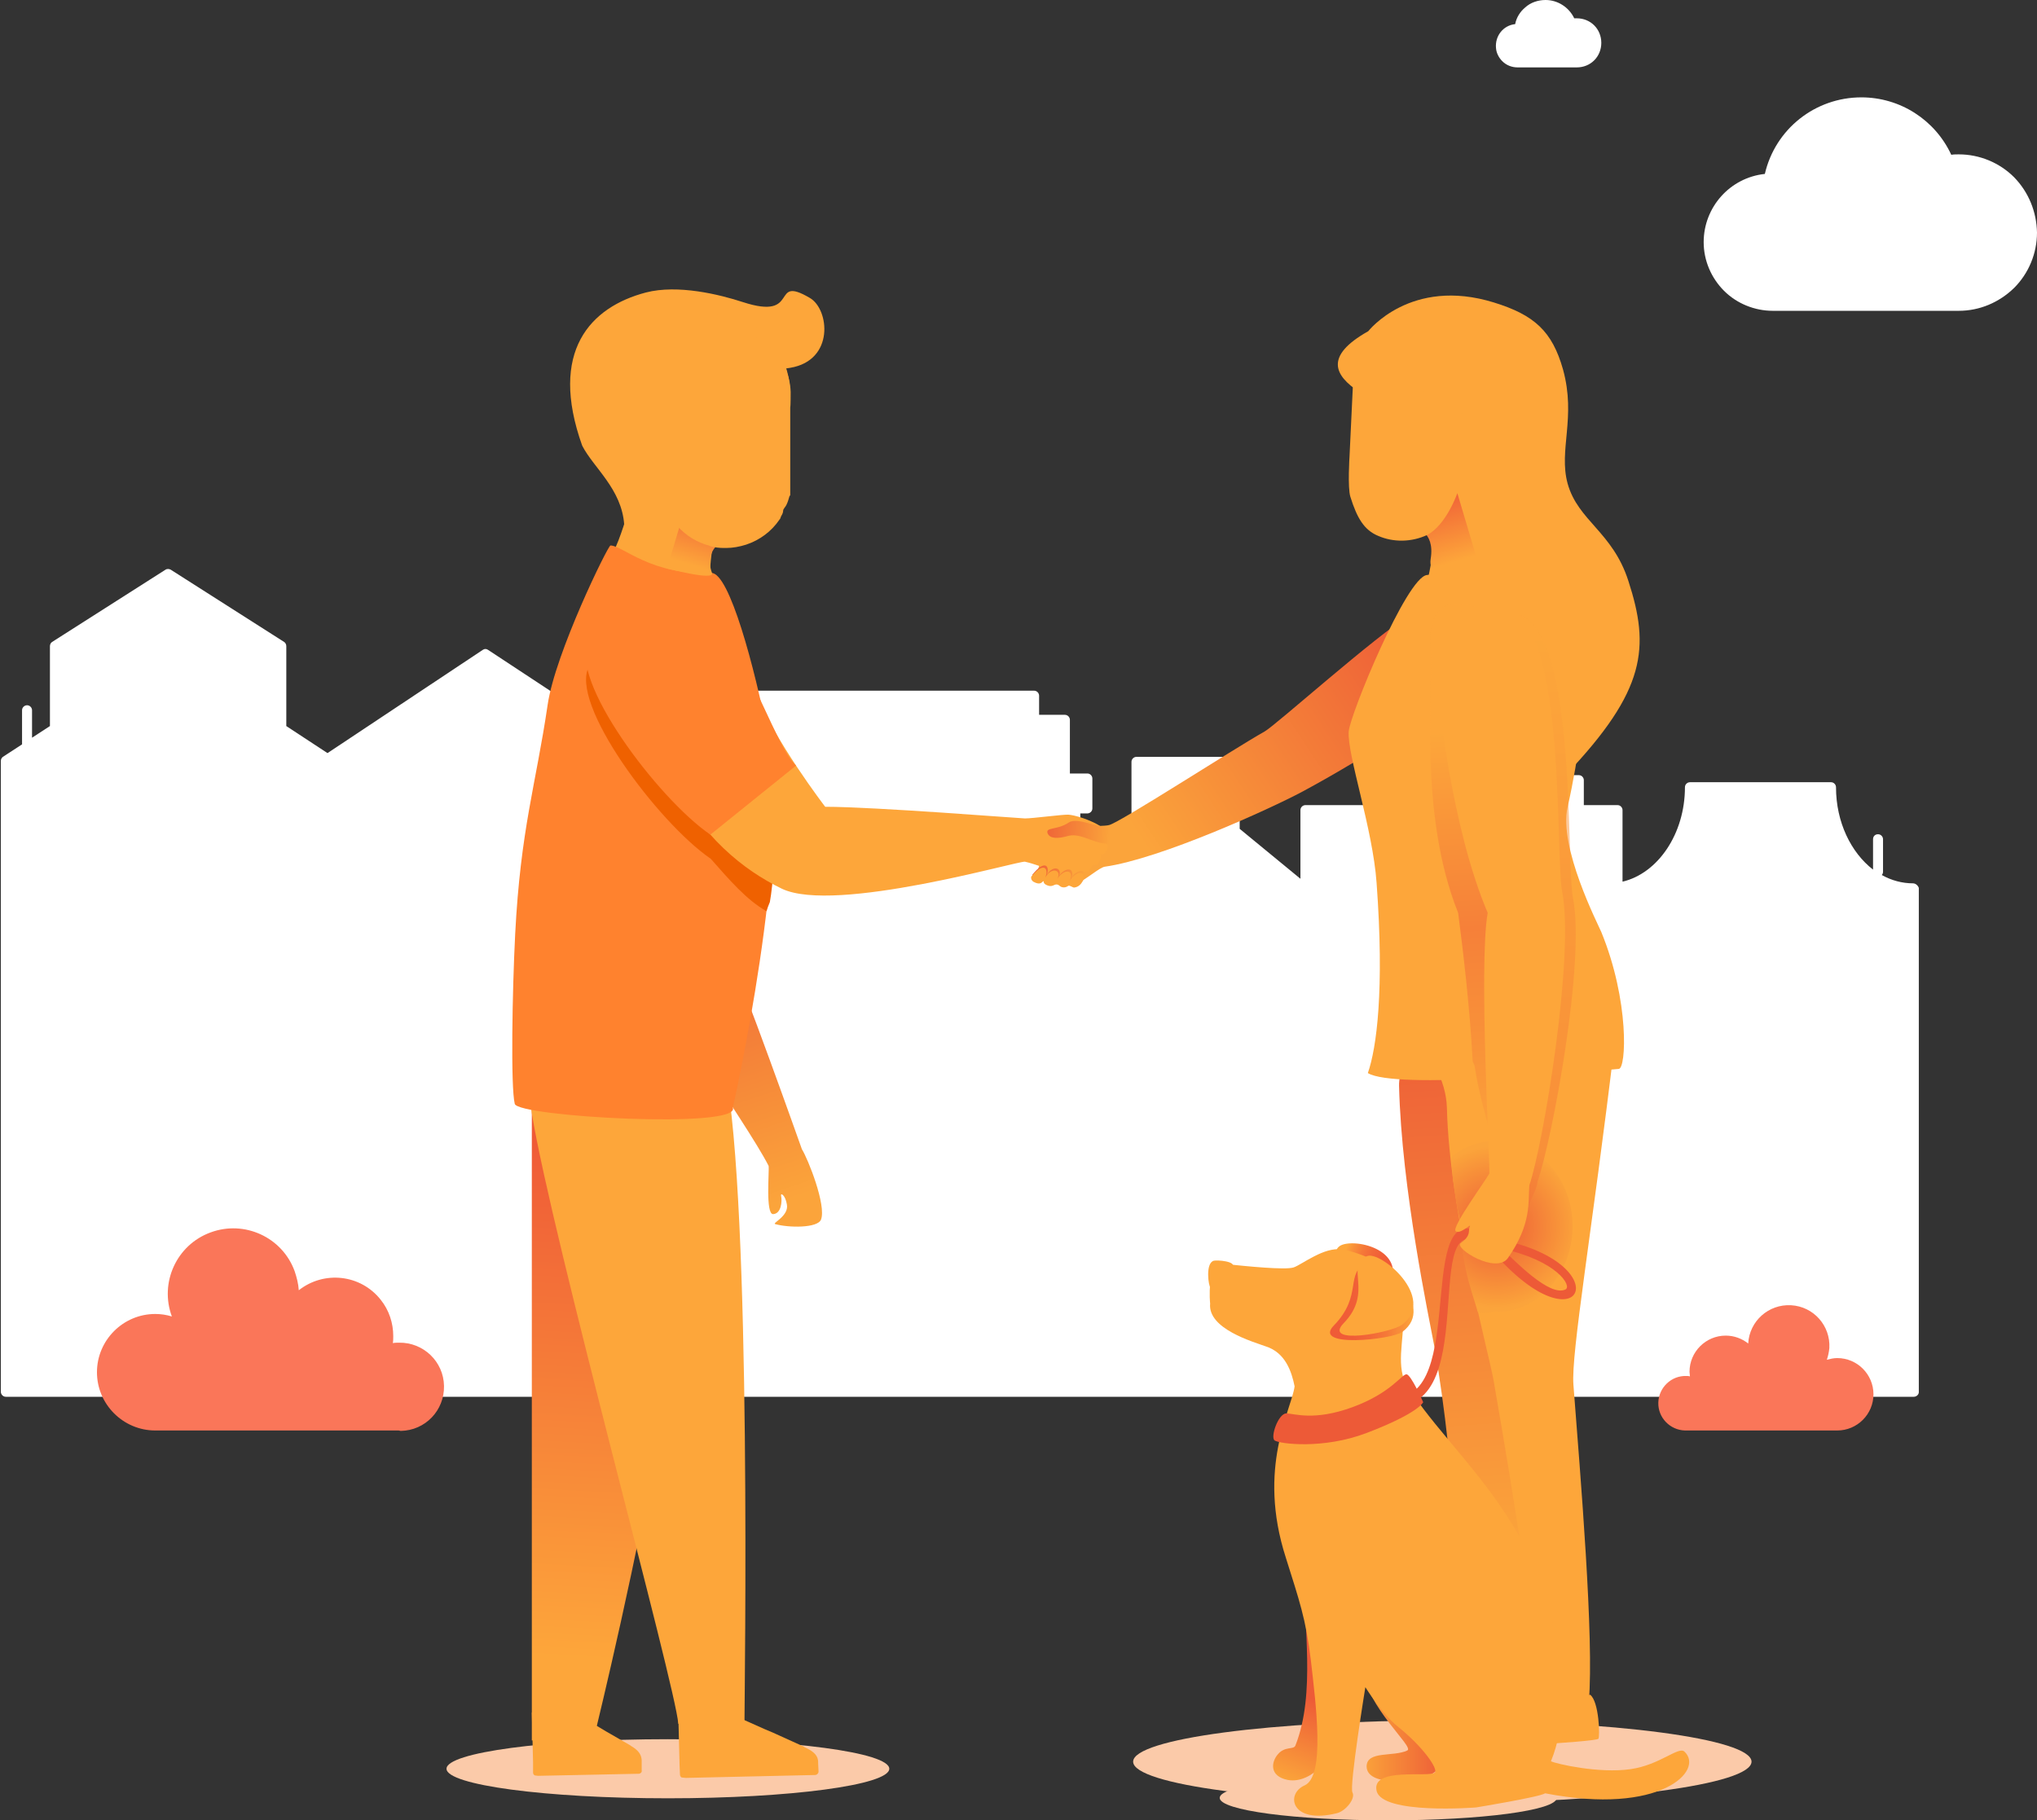 <?xml version="1.0" encoding="utf-8"?>
<!-- Generator: Adobe Illustrator 23.0.1, SVG Export Plug-In . SVG Version: 6.00 Build 0)  -->
<svg version="1.1" id="Layer_1" xmlns="http://www.w3.org/2000/svg" xmlns:xlink="http://www.w3.org/1999/xlink" x="0px" y="0px"
	 viewBox="0 0 489.5 437.5" style="enable-background:new 0 0 489.5 437.5;" xml:space="preserve">
<rect x="0" y="0" width="489.5" height="437.5" fill="#333333" stroke="none"/>
<style type="text/css">
	.st0{fill:#FFFFFF;}
	.st1{fill:#FBCAA9;}
	.st2{fill:url(#SVGID_1_);}
	.st3{fill:#646982;}
	.st4{fill:#FDA63A;}
	.st5{fill:url(#SVGID_2_);}
	.st6{fill:url(#SVGID_3_);}
	.st7{fill:#ED5A37;}
	.st8{fill:url(#SVGID_4_);}
	.st9{opacity:0.5;fill:url(#SVGID_5_);enable-background:new    ;}
	.st10{opacity:0.5;fill:url(#SVGID_6_);enable-background:new    ;}
	.st11{fill:url(#SVGID_7_);}
	.st12{fill:url(#SVGID_8_);}
	.st13{fill:url(#SVGID_9_);}
	.st14{fill:url(#SVGID_10_);}
	.st15{fill:url(#SVGID_11_);}
	.st16{fill:url(#SVGID_12_);}
	.st17{fill:#FF822E;}
	.st18{fill:#EF6100;}
	.st19{fill:url(#SVGID_13_);}
	.st20{fill:url(#SVGID_14_);}
	.st21{fill:url(#SVGID_15_);}
	.st22{fill:url(#SVGID_16_);}
	.st23{fill:#FA7659;}
</style>
<title>Asset 1</title>
<g>
	<g id="Layer_1-2">
		<path class="st0" d="M459.7,212.3c-2.6,0-5.2-0.7-7.5-2c0.2-0.2,0.3-0.5,0.3-0.8v-7.8c0-0.6-0.5-1.2-1.2-1.2s-1.2,0.5-1.2,1.2v7.3
			c-5.3-4.1-8.9-11.4-8.9-19.8c0-0.6-0.5-1.2-1.2-1.2l0,0h-33.9c-0.6,0-1.2,0.5-1.2,1.2l0,0c0,11.2-6.5,20.7-15,22.7v-17.2
			c0-0.6-0.5-1.2-1.2-1.2l0,0h-8.1v-6c0-0.6-0.5-1.2-1.2-1.2l0,0H364c-0.6,0-1.2,0.5-1.2,1.2l0,0v6h-7.1v-3.6c0-0.6-0.5-1.2-1.2-1.2
			s-1.2,0.5-1.2,1.2v3.6h-39.6c-0.6,0-1.2,0.5-1.2,1.2l0,0v16.5l-14.6-12v-16.1c0-0.6-0.5-1.2-1.2-1.2l0,0h-23.6
			c-0.6,0-1.2,0.5-1.2,1.2l0,0v16.1l-12.3,10.1v-13.8h1.7c0.6,0,1.2-0.5,1.2-1.2l0,0v-7.2c0-0.6-0.5-1.2-1.2-1.2l0,0h-4.2V173
			c0-0.6-0.5-1.2-1.2-1.2l0,0h-6.2v-4.6c0-0.6-0.5-1.2-1.2-1.2l0,0H163c-0.6,0-1.2,0.5-1.2,1.2l0,0v4.6h-5.2c-0.6,0-1.2,0.5-1.2,1.2
			l0,0v8.3l-38.1-25.1c-0.4-0.3-0.9-0.3-1.3,0L78.7,181l-9.9-6.5v-19.2c0-0.4-0.2-0.8-0.5-1L41,136.9c-0.4-0.2-0.9-0.2-1.2,0
			l-27.3,17.4c-0.3,0.2-0.5,0.6-0.5,1v19.2l-4.3,2.8v-6.6c0-0.6-0.5-1.2-1.2-1.2c-0.6,0-1.2,0.5-1.2,1.2v8.2l-4.6,3
			c-0.3,0.2-0.5,0.6-0.5,1v151.6c0,0.6,0.5,1.2,1.2,1.2l0,0h458.5c0.6,0,1.2-0.5,1.2-1.1l0,0V213.4
			C460.9,212.8,460.3,212.3,459.7,212.3z"/>
		<path class="st0" d="M484,42.6c-3.5-3.5-8.3-5.5-13.3-5.5c-0.6,0-1.2,0-1.8,0.1c-3.9-8.4-12.3-13.8-21.6-13.8
			c-11.1,0-20.7,7.6-23.2,18.4c-8.4,0.9-14.7,8-14.7,16.4c0,4.4,1.8,8.6,4.9,11.7s7.4,4.8,11.7,4.8h44.7c5,0,9.7-2,13.3-5.5
			c3.5-3.5,5.5-8.3,5.5-13.3C489.4,50.9,487.5,46.2,484,42.6z"/>
		<path class="st0" d="M383.1,6.1c-1.1-1.1-2.6-1.7-4.2-1.7c-0.2,0-0.4,0-0.6,0c-1.3-2.7-4-4.4-6.9-4.4c-1.8,0-3.6,0.6-4.9,1.8
			c-1.2,1-2.1,2.4-2.4,4c-2.9,0.3-4.9,2.9-4.6,5.8c0.1,1.2,0.7,2.3,1.5,3.1c1,1,2.3,1.5,3.7,1.5h14.2c1.6,0,3.1-0.6,4.2-1.7
			s1.7-2.6,1.7-4.2C384.8,8.7,384.2,7.2,383.1,6.1z"/>
		<path class="st1" d="M420.9,423.4c0,5.5-33.3,9.9-74.3,9.9s-74.3-4.4-74.3-9.9s33.3-9.9,74.3-9.9S420.9,417.9,420.9,423.4z"/>
		<path class="st1" d="M374.1,432.1c0,3-18.1,5.4-40.5,5.4s-40.5-2.4-40.5-5.4s18.1-5.4,40.5-5.4S374.1,429.2,374.1,432.1z"/>
		<path class="st1" d="M213.7,425.1c0,3.9-23.8,7.1-53.2,7.1s-53.2-3.2-53.2-7.1s23.8-7.1,53.2-7.1S213.7,421.2,213.7,425.1z"/>
		
			<linearGradient id="SVGID_1_" gradientUnits="userSpaceOnUse" x1="362.382" y1="1011.882" x2="353.272" y2="879.032" gradientTransform="matrix(1 0 0 1 0 -640)">
			<stop  offset="0" style="stop-color:#FBA43B"/>
			<stop  offset="7.000000e-02" style="stop-color:#FA9F3A"/>
			<stop  offset="1" style="stop-color:#ED5A37"/>
		</linearGradient>
		<path class="st2" d="M372.5,246c-1-14.1-36.7,0.4-36.3,15c0.6,24.7,7.2,55.7,8.5,62.7c5.2,29.7,6.6,66,6.7,75.5
			c-0.2,1.4-1.2,2.5-2.5,3c0,0,0.6,3.3,6.3,3s8.3-2.3,8.3-2.3c1.3-15.1,7.1-67.9-2.6-77.5C355.6,320.1,375.2,285.4,372.5,246z"/>
		<path class="st3" d="M349.3,401.6c-4.9,3.8-17.8,4.6-11.7,7c1.1,0.4,27.7,1.4,28.1-1c0.1-0.5,0.5-5-1.7-6.6
			c-2.6,1.2-5.5,1.8-8.4,1.9C350.3,403.2,349.3,401.6,349.3,401.6z"/>
		<path class="st4" d="M388,250.8c1.7-14.1-34.6-9.5-47.3-8.3c-10.1,0.9,6.6,9.3,7,23.8c0.6,24.7,10,58.5,11.2,65.4
			c5.2,29.7,10.5,64,10.7,73.6c-0.2,1.4-1.2,2.5-2.5,3c0,0,0.6,3.3,6.3,3s8.4-2.3,8.4-2.3c1.3-15.1-2-54-3.7-76.2
			C377.5,325.3,382.6,295.9,388,250.8z"/>
		<path class="st4" d="M367.5,407.8c-4.9,3.8-21.7,9.7-15.6,12.1c1.1,0.4,31.2-1.2,32.2-2c0.4-0.3,0.2-9-2-10.6
			c-2.6,1.2-5.5,1.8-8.4,1.9C368.5,409.4,367.5,407.8,367.5,407.8z"/>
		
			<linearGradient id="SVGID_2_" gradientUnits="userSpaceOnUse" x1="274.181" y1="841.956" x2="345.351" y2="794.886" gradientTransform="matrix(1 0 0 1 0 -640)">
			<stop  offset="0" style="stop-color:#FBA43B"/>
			<stop  offset="7.000000e-02" style="stop-color:#FA9F3A"/>
			<stop  offset="1" style="stop-color:#ED5A37"/>
		</linearGradient>
		<path class="st5" d="M303.9,175.8c-7.8,4.4-34.8,21.9-37.4,22.5c-2,0.5-9.9-0.1-12,1.3s-4.6,7.6-5.1,9.5s7,4.4,9.5,3.2
			s5.3-3.8,6.6-4c13.4-1.9,39.7-13.9,47.4-18c17.8-9.6,30.6-18.8,31.8-20.5c3.8-5,2.8-27.1-5.6-22.2
			C330.3,153,306.7,174.2,303.9,175.8z"/>
		<path class="st4" d="M367,80.2c-22.1-18.4-40.8,1.8-41.8,5.8c-1.2,4.6,5.4,8.1,6.6,12.9c0,0,1.4,6.5-0.6,9.4
			c-1.9,2.7,6.4,1.6,6.6,2.5c0.4,2.3-6,1.7-5.6,2.8c0.9,2.3-1.7,2-0.9,2.5c2.9,1.8,1.6,1.3,2,0.5c-0.9,2-3.6,3.8-7,4.4
			c-1.2,0.2,1.5,2.4,1.4,3.3c0.6,1.9,1.4,0.3,3.8,1.2s7.2-0.4,11.2,1.2s-0.6,15.9-1.3,19.9c0,0,30.8-7.5,28.4-11.4
			c-2.9-4.7-8.8-14.9-5.6-18.1S375.5,87.3,367,80.2z"/>
		<path class="st4" d="M389,256.9c-9.1,0.8-53.8,5-60.3,1c2.1-6,4-19.9,2.1-45.7c-0.9-13-7.1-30.8-6.7-36.4
			c0.3-4,13.9-37.1,18.8-37.6c9.6-1.2,18.9-4.4,27.2-9.4c0.1,0.1,18.1,14,6.6,65.2c-2.2,9.6,7.3,28.1,8.1,30
			C391.6,240.6,390.8,256.8,389,256.9z"/>
		<path class="st4" d="M391.3,139.6c-3.8-11.8-12.1-14.4-14.6-23.4c-2.2-8.1,2.1-15.8-1.1-27.4c-2.6-9.2-6.9-13.1-16.6-16.1
			c-20-6.2-30.2,6.9-30.2,6.9c-21.5,12.1,11.1,18.6,12.8,23.9s7-8,12.2-2.9s0.5,7.2,0.5,8.8c0.3,5.5,3.2,25.9,9.6,30.6
			c19.7,14.5,10.8,39.4,12.4,46.2C395.6,165.9,396.5,155.6,391.3,139.6z"/>
		
			<radialGradient id="SVGID_3_" cx="359.65" cy="934.861" r="19.54" gradientTransform="matrix(1 0 0 1 0 -640)" gradientUnits="userSpaceOnUse">
			<stop  offset="0" style="stop-color:#ED5A37"/>
			<stop  offset="0.93" style="stop-color:#FA9F3A"/>
			<stop  offset="1" style="stop-color:#FBA43B"/>
		</radialGradient>
		<path class="st6" d="M359.5,274.2c-3.9,0-7.6,1.4-10.7,3.8c-0.1,2.1,0.3,3.4,0.3,5.4c0.1,0.3,0.9,6.2,1,6.5c1,4.2,0.7,3.6,1.1,8
			c0.3,3.9,1,7.7,2.1,11.4c0.2,0.9,1.6,5.1,1.8,6c1.6,0.5,2.6,0,4.4,0c10.2,0,18.4-9.2,18.4-20.6S369.7,274.2,359.5,274.2z"/>
		<path class="st7" d="M336.1,337.9l-0.1-2.1c16.9-1.5,3.2-52.4,22.2-38v-0.3c30.7,5,22.9,26.7,2.9,5.9
			C338.8,280.2,357.2,336.5,336.1,337.9z M360.9,300.1c3,2.8,11.5,11.7,15.3,9.8C377.8,309.1,374.2,303,360.9,300.1L360.9,300.1z"/>
		
			<linearGradient id="SVGID_4_" gradientUnits="userSpaceOnUse" x1="357.214" y1="920.57" x2="351.144" y2="816.19" gradientTransform="matrix(1 0 0 1 0 -640)">
			<stop  offset="0" style="stop-color:#FDA63A"/>
			<stop  offset="0.55" style="stop-color:#EF5A37"/>
			<stop  offset="1" style="stop-color:#FDA63A"/>
		</linearGradient>
		<path class="st8" d="M358.3,292.9c-0.7,1-1.8,1.6-3,1.6c1.2,0.3,2.4,0.8,3.5,1.4c1.1-2.9,1.6-6,1.5-9.1
			C360.2,289,359.5,291.1,358.3,292.9z"/>
		
			<linearGradient id="SVGID_5_" gradientUnits="userSpaceOnUse" x1="360.971" y1="920.351" x2="354.891" y2="815.971" gradientTransform="matrix(1 0 0 1 0 -640)">
			<stop  offset="0" style="stop-color:#FDA63A"/>
			<stop  offset="0.55" style="stop-color:#EF5A37"/>
			<stop  offset="1" style="stop-color:#FDA63A"/>
		</linearGradient>
		<path class="st9" d="M368.4,214.3c-1.7-8.7,1-62.9-12.8-68.1c-8.1-3-12.5,0-11.8,9.6s-3,39.7,6.6,63.6c1.2,9.2,2.8,22.6,3.5,35.7
			c0.2,0.4,0.4,0.8,0.5,1.3c1,7,3.3,13.7,4.8,20.6c0.7,2.8,1.1,5.6,1.2,8.5c0-0.1,0-0.3,0-0.4C363.9,274.9,371.4,229.6,368.4,214.3z
			"/>
		
			<linearGradient id="SVGID_6_" gradientUnits="userSpaceOnUse" x1="365.252" y1="794.18" x2="369.472" y2="1073.46" gradientTransform="matrix(1 0 0 1 0 -640)">
			<stop  offset="0" style="stop-color:#FDA63A"/>
			<stop  offset="0.24" style="stop-color:#F88B39"/>
			<stop  offset="0.54" style="stop-color:#F37038"/>
			<stop  offset="0.8" style="stop-color:#F06037"/>
			<stop  offset="1" style="stop-color:#EF5A37"/>
		</linearGradient>
		<path class="st10" d="M360.1,220.9c2.6,20,7.3,60-0.4,72.9c0.8,0.5,1.6,1,2.4,1.5l0.5,0.3c2.1,0.4-1.5,2.5,0.3,3.4
			c1.8-4.7,6.4-12.4,6.6-15.1c3.5-10.1,11.5-52.8,8.5-68c-1.7-8.7,1-62.9-12.8-68.1c-8.1-3-12.5,0-11.8,9.6S350.4,197,360.1,220.9z"
			/>
		<path class="st4" d="M375.4,214.3c-1.7-8.7,1-62.9-12.8-68.1c-8.1-3-18.6,2.1-17.9,11.8s4.1,40.9,12.8,61.4
			c-2.2,12.2,0.6,61.4,0.4,62.6c-0.5,1.2-9.2,13-8.1,13.9s3.9-2.1,3.4-1.1s0.5,2-2.2,4c-1.6,1.2,8.6,7.6,11.4,3.5
			c5.7-8.2,4.8-13.5,5.1-17.4C370.9,274.9,378.4,229.6,375.4,214.3z"/>
		
			<linearGradient id="SVGID_7_" gradientUnits="userSpaceOnUse" x1="327.24" y1="1054.3" x2="347.676" y2="1054.3" gradientTransform="matrix(1 0 0 1 0 -640)">
			<stop  offset="0" style="stop-color:#FBA43B"/>
			<stop  offset="7.000000e-02" style="stop-color:#FA9F3A"/>
			<stop  offset="1" style="stop-color:#ED5A37"/>
		</linearGradient>
		<path class="st11" d="M327.2,400.5l11.9,2.5c5.5,6.1,14.3,20.1,3.2,24.2c-2.8,1-13.9,2.2-13.9-2.7c0.1-3.8,6.5-2.2,9.8-3.8
			C339.9,419.8,328.4,410.5,327.2,400.5z"/>
		
			<linearGradient id="SVGID_8_" gradientUnits="userSpaceOnUse" x1="306.002" y1="1066.751" x2="313.782" y2="1047.581" gradientTransform="matrix(1 0 0 1 0 -640)">
			<stop  offset="0" style="stop-color:#FBA43B"/>
			<stop  offset="7.000000e-02" style="stop-color:#FA9F3A"/>
			<stop  offset="1" style="stop-color:#ED5A37"/>
		</linearGradient>
		<path class="st12" d="M311.3,419.5c5-12.7,1.7-29.1,2.4-40.5c1.3,2.4,9.8-1.1,11.1,7.1c0.7,4.5-3.6,26.7-3.7,30.8
			c-0.1,5-5.9,11.9-11.6,10.9c-4.6-0.9-4-4.4-2.4-6.2C308.8,419.6,310.9,420.6,311.3,419.5z"/>
		
			<linearGradient id="SVGID_9_" gradientUnits="userSpaceOnUse" x1="332.12" y1="950.866" x2="320.92" y2="946.317" gradientTransform="matrix(1 0 0 1 0 -640)">
			<stop  offset="0" style="stop-color:#EF5A37"/>
			<stop  offset="0.26" style="stop-color:#F05D37"/>
			<stop  offset="0.48" style="stop-color:#F26838"/>
			<stop  offset="0.68" style="stop-color:#F57938"/>
			<stop  offset="0.87" style="stop-color:#F99139"/>
			<stop  offset="1" style="stop-color:#FDA63A"/>
		</linearGradient>
		<path class="st13" d="M321.9,299.5c-2.9,2.1,2.3,7.5-1.1,14s10,2.3,13-4C338.5,300,324.8,297.4,321.9,299.5z"/>
		<path class="st4" d="M404.8,421c-1.4-1.4-5.9,3.2-13,4.2c-7.6,1.1-17.9-1.3-19.1-1.9c1.8-4.4,2.6-9.2,2.5-13.9
			c0.3-42-27-58.9-37.8-77.7c-1.9-5.7,0.5-10.6-0.3-20.1c-0.6-6.7-9.6-10.5-14.6-11.3c-4.3-0.7-9.6,3.6-11.6,4.3s-11.6-0.3-16.4-0.8
			s-3.7,9.5-3.7,9.5c-0.6,6.1,10.4,9.2,13.4,10.3c4.7,1.5,6.2,6.1,6.9,9.6c-0.8,5.8-9.1,19.5-2.1,41.2c3.2,10.2,4.8,14.6,6,24.6
			c1.2,10.5,3.5,27.9-1.5,30.1c-4.7,2.1-3.2,9.4,7.7,6.7c2.2-0.5,4.6-3.6,3.8-5s3.1-25.3,3.1-25.3s4,6.4,7.6,9.3
			c6.5,5.2,9.9,10.4,9.1,11.2c-1.3,1.3-15.3-1.4-14,4.4s23.9,4,23.9,4s15.3-2.5,16.6-3.4C399.1,436.4,409.6,425.5,404.8,421z"/>
		
			<linearGradient id="SVGID_10_" gradientUnits="userSpaceOnUse" x1="319.523" y1="952.795" x2="339.627" y2="952.795" gradientTransform="matrix(1 0 0 1 0 -640)">
			<stop  offset="0" style="stop-color:#EF5A37"/>
			<stop  offset="0.26" style="stop-color:#F05D37"/>
			<stop  offset="0.48" style="stop-color:#F26838"/>
			<stop  offset="0.68" style="stop-color:#F57938"/>
			<stop  offset="0.87" style="stop-color:#F99139"/>
			<stop  offset="1" style="stop-color:#FDA63A"/>
		</linearGradient>
		<path class="st14" d="M328.5,303.6c-5.5,2.3-0.8,7.6-8,15c-5.2,5.4,13.9,3.4,16.5,1.5C345.4,313.8,331.7,302.3,328.5,303.6z"/>
		<path class="st4" d="M291.7,303c0.7-0.2,5.5,0.1,4.5,1.6c-1.2,1.9-4.8,5.2-5.3,4.9S289.6,303.5,291.7,303z"/>
		<path class="st7" d="M309.1,339.7c1.9,0,6.6,1.9,15.9-1.5s11.9-8,13-7.9s4,6.7,4,6.7s-1,2.6-13.6,7.4c-10.5,4-21,2.6-22.1,1.8
			S307.2,339.7,309.1,339.7z"/>
		<path class="st4" d="M328.5,301.9c-5.5,2.3,1.7,8.6-5.6,16.1c-5.2,5.4,11.5,2.3,14,0.4C345.4,312,331.7,300.5,328.5,301.9z"/>
		
			<linearGradient id="SVGID_11_" gradientUnits="userSpaceOnUse" x1="138.643" y1="1038.652" x2="145.733" y2="913.652" gradientTransform="matrix(1 0 0 1 0 -640)">
			<stop  offset="0" style="stop-color:#FDA63A"/>
			<stop  offset="1" style="stop-color:#EF5A37"/>
		</linearGradient>
		<path class="st15" d="M127.8,254.6c0.7-14.3,37.7-13.2,37.6,1.5c-0.2,25-5.6,78.4-6.7,85.5c-4.8,30.2-15.4,73.7-15.4,73.7
			c-2.9,2-15.5,3-15.5,3"/>
		<path class="st4" d="M163,414.3c-0.7-9.3-30.2-116.3-35.2-146.7c-0.9-5.6-0.4-6.5,1.1-17.6c0.9-6.4,44.5,3.2,45.3,7.1
			c6.5,32.4,4.7,150,4.7,157.2"/>
		
			<linearGradient id="SVGID_12_" gradientUnits="userSpaceOnUse" x1="193.28" y1="927.13" x2="167.72" y2="850.45" gradientTransform="matrix(1 0 0 1 0 -640)">
			<stop  offset="0" style="stop-color:#FBA43B"/>
			<stop  offset="7.000000e-02" style="stop-color:#FA9F3A"/>
			<stop  offset="1" style="stop-color:#ED5A37"/>
		</linearGradient>
		<path class="st16" d="M154.5,226.8c-2.2-12.4-13.3-63.1-7.3-73.4c3.9-6.8,14.1-12.3,19.9-1s6.6,73.3,6.9,73.9
			c5.1,11.4,17.9,47.7,18.7,49.9c1.5,2.4,5.9,13.5,4.6,16.9c-0.8,2.1-7.8,2-11,1.1c-0.9-0.2,3.3-1.9,2.8-4.7
			c-0.4-2.4-1.6-2.9-1.4-2.1c0.3,1.4,0,4.3-1.9,4.4s-0.9-10.4-1.1-11.6C179,269.1,156.7,239.2,154.5,226.8z"/>
		<path class="st4" d="M189.9,88.4c-10.7,1.8-14.6-3-16.3-0.7s-5.1,17-5.2,17.2c-1.1,0.4-2.2,0.6-3.4,0.6c-0.5-0.1-2.5-11.8-9-4.7
			c-3.3,3.6-0.4,9.7,0.6,12.7c0.9,2.8-6.3,12.4-6.6,12.6c-0.6-8.6-7.4-13.7-10.1-19c-8.1-22.7,2-33.3,15.3-36.8
			c7.7-2,17.8,0.5,23.3,2.3c14.1,4.6,6.4-6.7,16.1-1C199.3,74.3,200.6,86.6,189.9,88.4z"/>
		<path class="st4" d="M173,130.2c-2.6,0.2-1.9,5-2.7,8.9c-1,5.1-24.5-3.6-22.9-6.5s3.5-9.6,3.9-10.8c0.3-5.3-13.6-14.8-11-27.2
			c2-9.3,5.2-16.1,16.7-18.6c10.9-2.3,26.7-0.8,30.9,9.6s0.2,12.5,0.8,15.6"/>
		<path class="st17" d="M176.1,266.2c2.1,5.2-51.7,2.2-52.4-0.9c-1-4-0.6-27,0.1-40.8c1.3-25.3,5-36,7.8-55.1
			c1.8-12.4,14.5-38.3,15.1-38.3c2.9,0,9.9,7.3,24.2,6.6c4.4-0.2,10.5,23.1,13.6,38.8C190.5,202.8,176.1,266.2,176.1,266.2z"/>
		<path class="st18" d="M185,216.8c0.4-2.1,0.7-5.5,1-8.3c0.5-4.3,1.1-8.6,1.9-12.8c0.5-2.7,1.2-5.3,2.1-7.9c-1.2-1.9-2.5-3.9-3.6-6
			c-5-10.4-11.6-26.9-20.2-31.4c-14-7.3-20.8,3.3-24.6,9.7c-5.1,8.7,16.5,37.6,29.2,46.3l0,0c4.5,5.1,8.6,9.9,13.4,12.6
			C184.4,218.3,184.7,217.5,185,216.8z"/>
		<path class="st4" d="M256.8,195.8c-1.2-0.1-8.6,0.9-10.5,0.9c-1,0-36.2-2.8-48-2.8c0,0-12.4-16.1-16.8-27.8l-20.3,20.4
			c7.4,14.6,17.4,22.6,26.7,27.1c12.8,6.1,57-6.8,58.4-6.5c4.5,1,8.5,3.7,14.7,2.4c1.1-0.2,1.2-1.1,1.4-1.4s1-0.1,1.5-0.6
			c1.2-1.5,0.3-2.4,0.5-2.3c0.4,0.3,1.1,0.1,1.5-0.9c0.4-0.6,0.2-1.4-0.3-1.8c0.6,0.2,1.1-0.8,1.1-1.2
			C266.9,198.9,259.9,196.1,256.8,195.8z"/>
		<path class="st17" d="M166.1,144.6c-14-7.3-20.8,3.3-24.6,9.7c-5.1,8.7,16.5,37.6,29.2,46.3l20.6-16.6
			C185.9,179.3,177.9,150.7,166.1,144.6z"/>
		
			<linearGradient id="SVGID_13_" gradientUnits="userSpaceOnUse" x1="248.23" y1="850.401" x2="260.74" y2="850.401" gradientTransform="matrix(1 0 0 1 0 -640)">
			<stop  offset="0" style="stop-color:#ED5A37"/>
			<stop  offset="0.93" style="stop-color:#FA9F3A"/>
			<stop  offset="1" style="stop-color:#FBA43B"/>
		</linearGradient>
		<path class="st19" d="M258.5,212.8c0.9-0.1,1.7-0.8,2-1.7c1-2.7-2-2.1-3.1,0.1c1.1-3-1.6-2.8-3-0.5c1.1-2.1-1.4-3-2.9-0.3
			c0.9-2.3-0.4-3.9-3.4-0.2c-0.1,0.5,0.1,0.9,0.5,1.2c1.8,1,2.1-0.1,2.4-0.1s-0.3,0.5,1,1c1.5,0.6,1.6-0.4,2.4-0.2
			c0.2,0,0.5,0.3,0.8,0.5c0.6,0.3,1.3,0.2,1.8-0.2C257.5,212.2,258.1,212.8,258.5,212.8z"/>
		<path class="st4" d="M258.2,213.3c0.9-0.1,1.7-0.8,2-1.7c1-2.7-2-2.1-3.1,0.1c1.1-3-1.6-2.8-3-0.5c1.1-2.1-1.4-3-2.9-0.3
			c0.9-2.2-0.4-3.9-3.4-0.2c-0.1,0.5,0.1,0.9,0.5,1.2c1.8,1,2.1,0,2.4-0.1s-0.3,0.5,1,1s1.6-0.4,2.4-0.2c0.2,0,0.5,0.3,0.8,0.5
			c0.6,0.3,1.3,0.2,1.8-0.2C257.1,212.7,257.8,213.4,258.2,213.3z"/>
		
			<linearGradient id="SVGID_14_" gradientUnits="userSpaceOnUse" x1="248.612" y1="838.941" x2="266.832" y2="840.401" gradientTransform="matrix(1 0 0 1 0 -640)">
			<stop  offset="0" style="stop-color:#ED5A37"/>
			<stop  offset="0.93" style="stop-color:#FA9F3A"/>
			<stop  offset="1" style="stop-color:#FBA43B"/>
		</linearGradient>
		<path class="st20" d="M251.8,200.4c-0.8-1.7,2.2-0.8,5-2.7c2-1.4,7.1,1.3,9.5,1.1l1.4,3.8c-4.1,1-7.5-2.6-11-1.7
			C254.3,201.6,252.4,201.6,251.8,200.4z"/>
		
			<linearGradient id="SVGID_15_" gradientUnits="userSpaceOnUse" x1="989.738" y1="285.599" x2="1002.478" y2="298.339" gradientTransform="matrix(0.877 0.48 -0.48 0.877 -387.195 -607.538)">
			<stop  offset="0" style="stop-color:#EF5A37"/>
			<stop  offset="1" style="stop-color:#FDA63A"/>
		</linearGradient>
		<path class="st21" d="M339.8,126.8c0,0,5.1,0.6,4,7.5c-1.1,6.9,12,3,12,3l-5.6-18.8L339.8,126.8z"/>
		
			<linearGradient id="SVGID_16_" gradientUnits="userSpaceOnUse" x1="-368.765" y1="1027.746" x2="-357.844" y2="1038.668" gradientTransform="matrix(-0.88 0.48 0.48 0.88 -646.49 -606.19)">
			<stop  offset="0" style="stop-color:#EF5A37"/>
			<stop  offset="1" style="stop-color:#FDA63A"/>
		</linearGradient>
		<path class="st22" d="M175.6,128.9c0,0-6.9,2.3-4.5,8.8c0.7,2-10.8-1.1-10.8-1.1l4.8-16.1L175.6,128.9z"/>
		<path class="st4" d="M346.5,101.1c-1.2-0.1-2.4,0.5-3.2,1.5l-1.8-12.9c0,0-8.7,3.7-16.4,3.1c0,0-0.5,10.2-0.8,16.8
			c0,0-0.5,7.6,0.2,9.8c1.6,5.1,3.3,8,6.7,9.4c3.7,1.6,8,1.5,11.7-0.2c4.7-2.4,7.4-10.3,7.4-10.3s-5.3-3.7-4.9-6.3
			c0.8,0,3.6-1,3.8-4.6S348.5,101.3,346.5,101.1z"/>
		<path class="st4" d="M163,412.1l0.3,12l0.1,2.4c0,0.3,0.2,0.6,0.4,0.7l1,0.1l31.1-0.7c0.4,0,0.8-0.4,0.8-0.8l0,0l-0.1-2.1
			c0-0.1,0-0.2,0-0.4c-0.1-1.1-0.6-2.2-3.3-3.4l-0.1-0.1l0,0l-7.5-3.4l-1.9-0.8l-8.3-3.7L163,412.1z"/>
		<path class="st4" d="M127.8,411.6l0.3,12v2.4c0,0.3,0.1,0.5,0.4,0.7l0.8,0.1l24.3-0.5c0.4-0.1,0.7-0.4,0.6-0.8v-2.1
			c0-0.1,0-0.2,0-0.4c-0.1-1.1-0.5-2.2-2.6-3.4l-0.1-0.1l0,0l0,0l-5.9-3.4l-1.5-0.9l-6.5-3.8L127.8,411.6z"/>
		<path class="st4" d="M190,94.2c-0.3-8.5-7.5-15.1-16-14.7c-4,0.2-7.8,1.9-10.5,4.7c-2.8,3.1-4.4,7.1-4.5,11.2h-0.2V116h0.1
			c0,0,0,0.1,0,0.2c0,6.3,3.8,11.9,9.6,14.3l0,0c0.4,0.1,0.7,0.3,1.1,0.4s0.8,0.2,1.2,0.4c1.1,0.3,2.1,0.4,3.2,0.4
			c0.1,0,0.1,0,0.2,0h0.3c1.6,0,3.2-0.3,4.8-0.8c3.3-1.1,6.1-3.2,8-6c0,0,0-0.1,0.1-0.1l0,0c0.2-0.3,0.2-0.6,0.4-0.9
			s0.4-0.8,0.4-1.2l0,0c0-0.4,0.6-0.9,0.8-1.4c0.3-0.6,0.5-1.3,0.7-2c0-0.1,0.2-0.2,0.2-0.3l0,0V98C190,97.7,190,94.5,190,94.2z"/>
		<path class="st23" d="M404.9,343.8c-3.6-0.1-6.5-3.1-6.4-6.7s3.1-6.5,6.7-6.4c0.3,0,0.6,0,0.9,0.1c0-0.4-0.1-0.7-0.1-1.1
			c0-4.8,3.9-8.7,8.7-8.7c2,0,3.9,0.7,5.4,1.9c0.3-5.4,4.9-9.5,10.3-9.2s9.5,4.9,9.2,10.3c-0.1,1-0.3,1.9-0.6,2.8
			c0.8-0.2,1.6-0.4,2.5-0.4c4.8,0,8.7,3.9,8.7,8.7s-3.9,8.7-8.7,8.7L404.9,343.8L404.9,343.8z"/>
		<path class="st23" d="M95.8,343.8H37.3c-7.7,0-14-6.3-14-14s6.3-14,14-14c1.4,0,2.7,0.2,4,0.6c-3-8.1,1.1-17.2,9.3-20.2
			c8.1-3,17.2,1.1,20.2,9.3c0.5,1.5,0.9,3,1,4.6c6.1-4.8,14.9-3.8,19.7,2.3c2,2.5,3,5.6,3,8.7c0,0.6,0,1.2-0.1,1.7
			c0.5-0.1,1-0.1,1.5-0.1c5.8-0.1,10.7,4.5,10.8,10.4s-4.5,10.7-10.4,10.8l0,0L95.8,343.8z"/>
	</g>
</g>
</svg>

